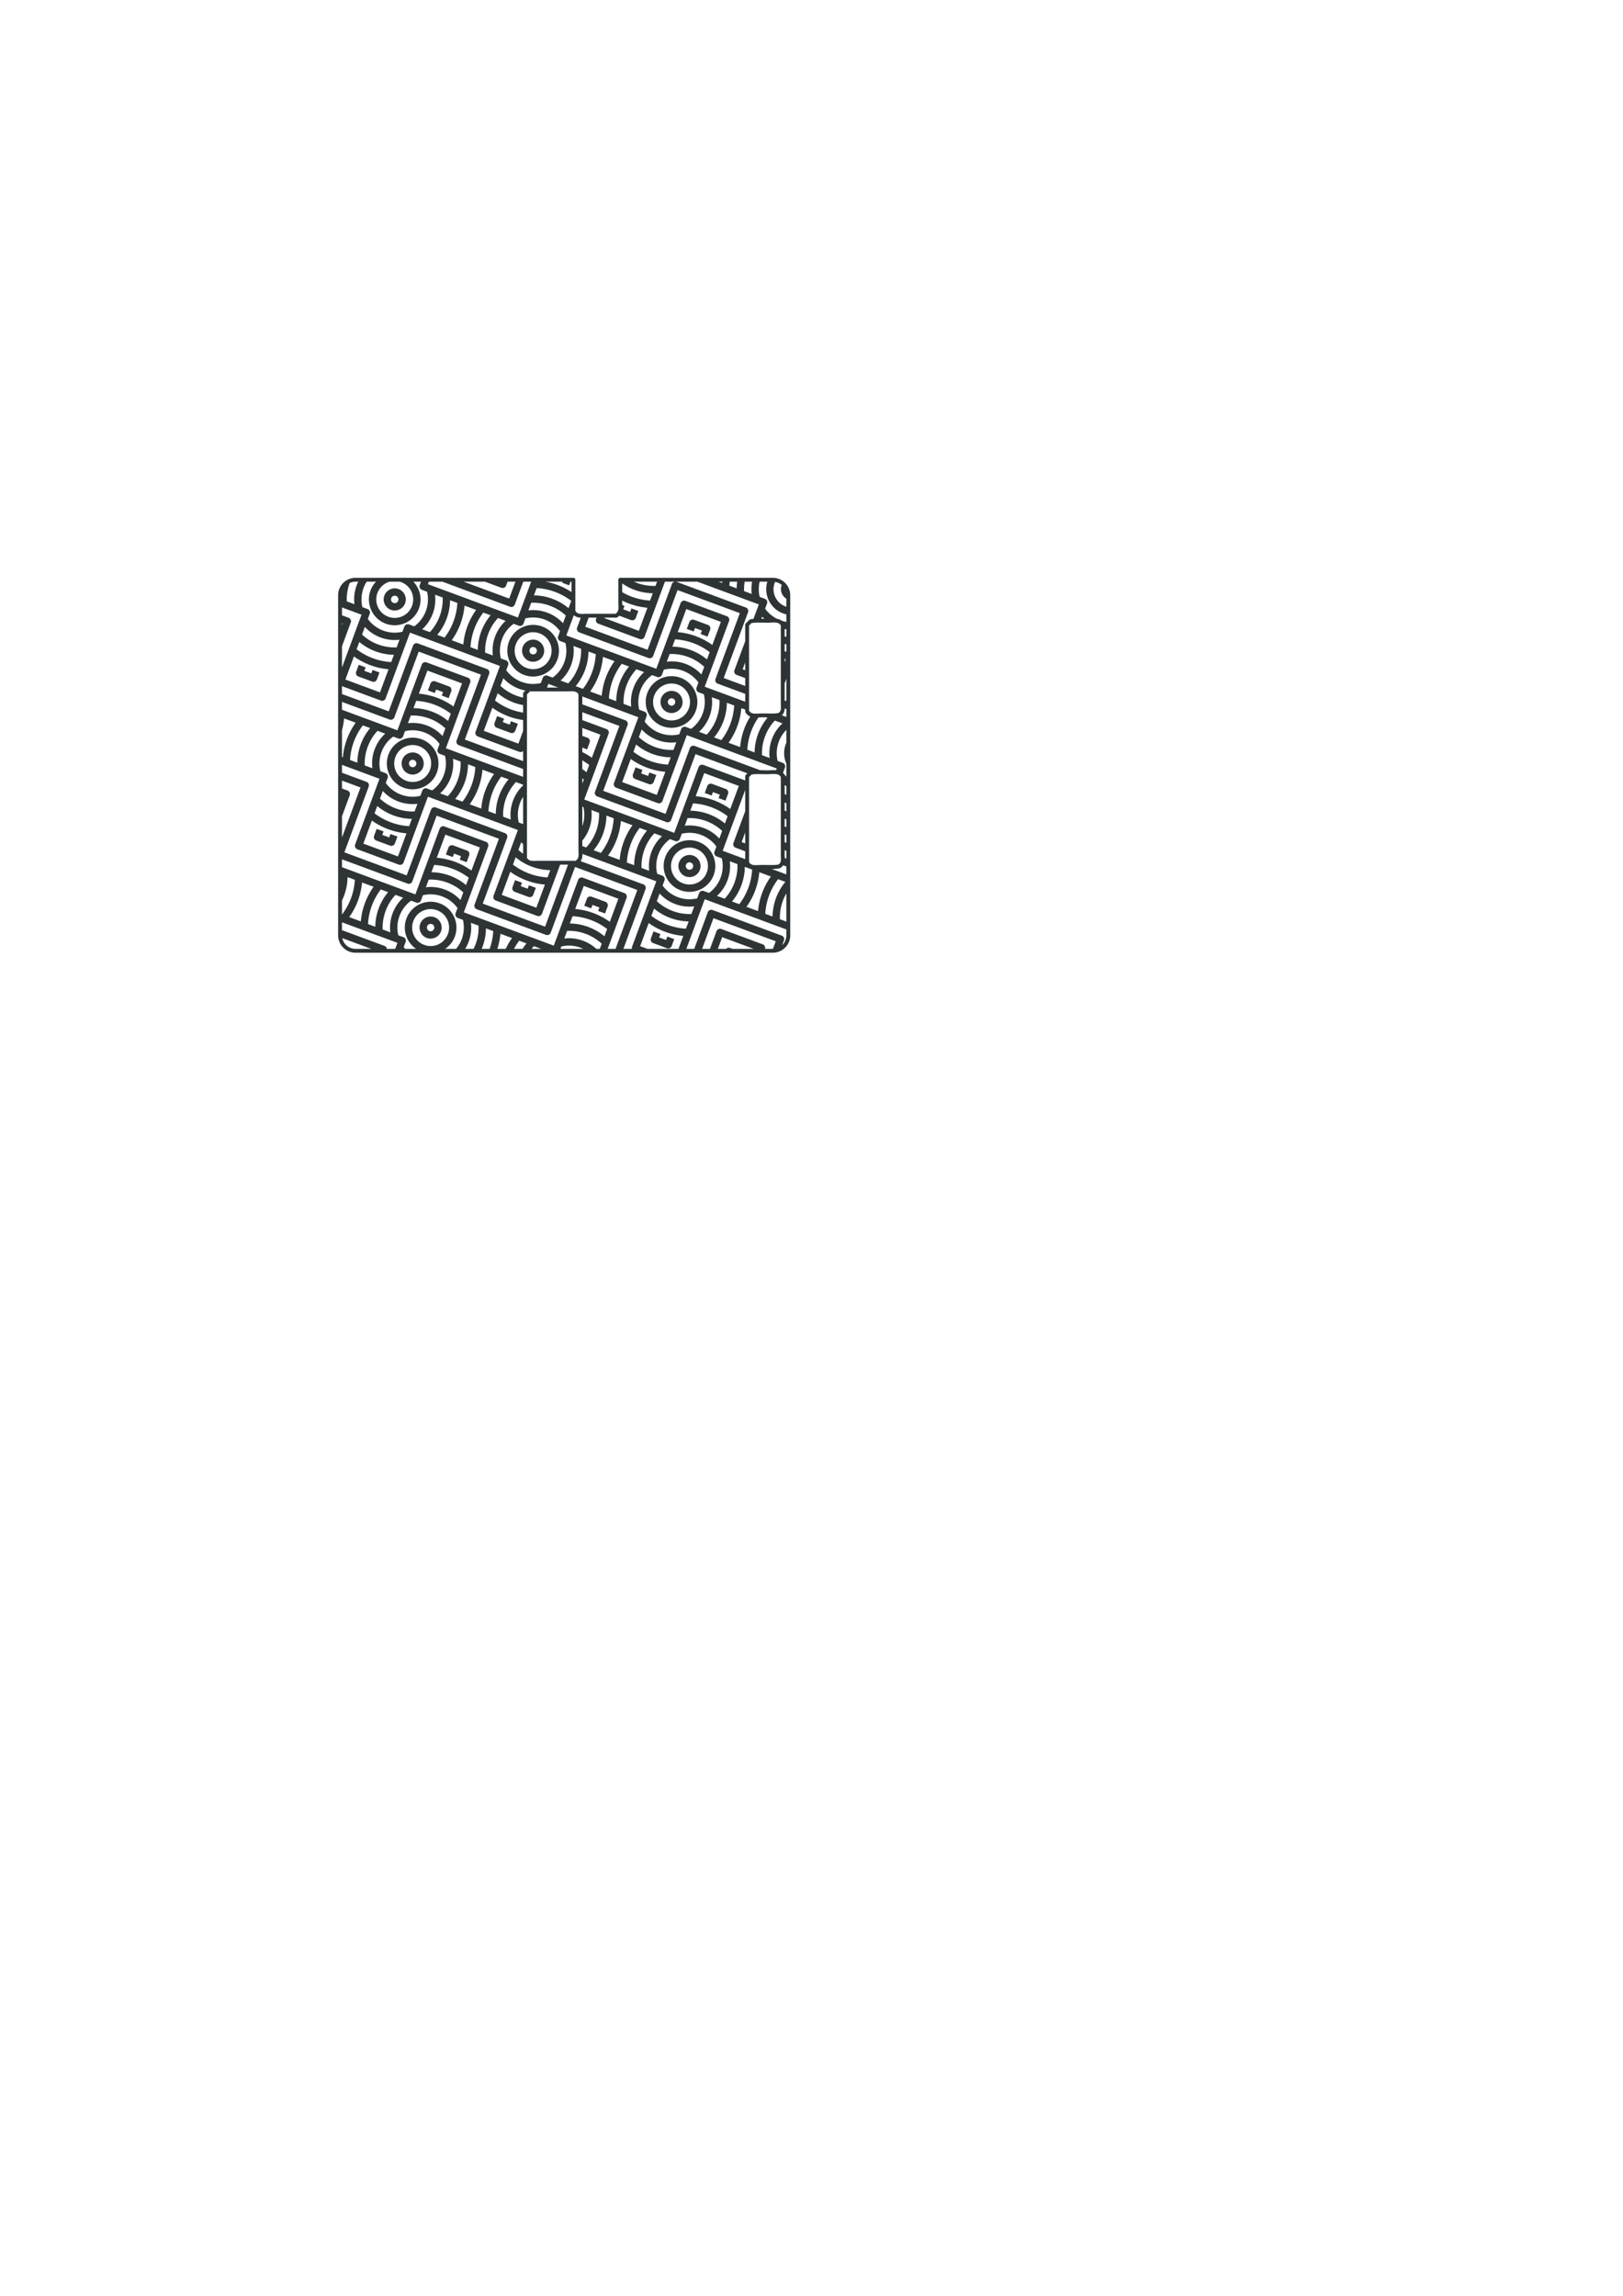 <?xml version="1.0" encoding="UTF-8" standalone="no"?>
<!-- Created with Inkscape (http://www.inkscape.org/) -->

<svg
   width="210mm"
   height="297mm"
   viewBox="0 0 210 297"
   version="1.1"
   id="svg16601"
   sodipodi:docname="pattern_bottom.svg"
   inkscape:version="1.2.2 (b0a8486541, 2022-12-01)"
   xmlns:inkscape="http://www.inkscape.org/namespaces/inkscape"
   xmlns:sodipodi="http://sodipodi.sourceforge.net/DTD/sodipodi-0.dtd"
   xmlns="http://www.w3.org/2000/svg"
   xmlns:svg="http://www.w3.org/2000/svg">
  <sodipodi:namedview
     id="namedview16603"
     pagecolor="#ffffff"
     bordercolor="#666666"
     borderopacity="1.0"
     inkscape:showpageshadow="2"
     inkscape:pageopacity="0.0"
     inkscape:pagecheckerboard="0"
     inkscape:deskcolor="#d1d1d1"
     inkscape:document-units="mm"
     showgrid="false"
     showguides="true"
     inkscape:zoom="1.1022196"
     inkscape:cx="154.68787"
     inkscape:cy="338.40806"
     inkscape:window-width="1884"
     inkscape:window-height="999"
     inkscape:window-x="0"
     inkscape:window-y="0"
     inkscape:window-maximized="0"
     inkscape:current-layer="layer1">
    <sodipodi:guide
       position="44,186.099"
       orientation="-1,0"
       id="guide16739"
       inkscape:locked="false"
       inkscape:label=""
       inkscape:color="rgb(0,134,229)" />
    <sodipodi:guide
       position="60.845,222"
       orientation="0,1"
       id="guide16741"
       inkscape:locked="false"
       inkscape:label=""
       inkscape:color="rgb(0,134,229)" />
  </sodipodi:namedview>
  <defs
     id="defs16598" />
  <g
     inkscape:label="Layer 1"
     inkscape:groupmode="layer"
     id="layer1">
    <path
       id="use1096-6"
       style="color:#000000;fill:#2e3436;stroke-width:1;stroke-linecap:round;stroke-linejoin:round;stroke-dashoffset:3;-inkscape-stroke:none"
       d="M 45.999 74.75 C 44.76 74.75 43.749 75.761 43.749 77 L 43.749 121 C 43.749 122.24 44.76 123.25 45.999 123.25 L 99.999 123.25 C 101.239 123.25 102.249 122.24 102.249 121 L 102.249 77 C 102.249 75.761 101.239 74.75 99.999 74.75 L 80.255 74.75 A 0.25 0.25 0 0 0 80.005 75 L 80.005 78.024 A 0.25 0.25 0 0 0 80.005 78.036 C 80.019 78.356 80.04 78.657 79.993 78.893 C 79.949 79.114 79.848 79.265 79.626 79.402 L 75.825 79.402 A 0.25 0.25 0 0 0 75.816 79.404 C 75.495 79.418 75.192 79.438 74.956 79.391 C 74.734 79.347 74.584 79.247 74.447 79.024 L 74.447 75 A 0.25 0.25 0 0 0 74.197 74.75 L 45.999 74.75 z M 45.999 75.25 L 46.356 75.25 C 46.281 75.403 46.21 75.56 46.149 75.723 C 45.851 76.528 45.764 77.362 45.86 78.162 L 44.87 77.795 C 44.839 77.011 44.958 76.207 45.244 75.423 C 45.472 75.314 45.728 75.25 45.999 75.25 z M 47.444 75.25 L 48.653 75.25 C 48.349 75.568 48.102 75.949 47.94 76.387 C 47.301 78.112 48.188 80.042 49.913 80.681 C 51.639 81.32 53.569 80.433 54.208 78.708 C 54.664 77.477 54.339 76.146 53.491 75.25 L 54.471 75.25 L 54.308 75.69 A 0.477 0.477 0 0 0 54.589 76.303 L 55.256 76.55 C 55.446 77.348 55.411 78.21 55.104 79.04 C 54.796 79.869 54.262 80.546 53.597 81.027 L 52.931 80.781 A 0.477 0.477 0 0 0 52.318 81.062 L 52.071 81.728 C 51.273 81.919 50.412 81.884 49.582 81.576 C 48.752 81.269 48.075 80.735 47.594 80.071 L 47.84 79.404 A 0.477 0.477 0 0 0 47.559 78.791 L 46.893 78.544 C 46.702 77.746 46.737 76.884 47.045 76.055 C 47.151 75.767 47.287 75.499 47.444 75.25 z M 50.418 75.25 L 51.717 75.25 C 51.78 75.268 51.841 75.286 51.903 75.309 C 53.145 75.768 53.772 77.135 53.313 78.376 C 52.853 79.618 51.487 80.246 50.245 79.786 C 49.003 79.326 48.376 77.96 48.835 76.718 C 49.111 75.974 49.713 75.451 50.418 75.25 z M 55.489 75.25 L 57.244 75.25 L 61.52 76.834 L 65.998 78.492 A 0.477 0.477 0 0 0 66.611 78.21 L 67.707 75.25 L 68.726 75.25 L 67.009 79.885 L 61.189 77.729 L 55.369 75.574 L 55.489 75.25 z M 59.994 75.25 L 62.743 75.25 L 64.87 76.038 A 0.477 0.477 0 0 0 65.484 75.756 L 65.671 75.25 L 66.689 75.25 L 65.881 77.431 L 61.852 75.939 L 59.994 75.25 z M 70.575 75.25 L 72.799 75.25 L 72.746 75.391 L 73.641 75.723 L 73.817 75.25 L 73.946 75.25 L 73.946 76.595 C 73.388 76.229 72.785 75.915 72.133 75.673 C 71.618 75.482 71.097 75.343 70.575 75.25 z M 82.037 75.25 L 85.018 75.25 L 84.817 75.792 C 84.022 75.823 83.207 75.702 82.414 75.408 C 82.285 75.36 82.16 75.307 82.037 75.25 z M 86.036 75.25 L 90.236 75.25 L 92.362 76.038 L 98.183 78.193 L 97.491 80.06 C 97.352 80.074 97.214 80.092 97.077 80.121 A 0.25 0.25 0 0 0 96.952 80.19 C 96.799 80.343 96.648 80.496 96.495 80.649 A 0.25 0.25 0 0 0 96.421 80.825 L 96.421 82.95 L 96.027 84.013 L 95.032 86.699 A 0.477 0.477 0 0 0 95.315 87.312 L 96.421 87.722 L 96.421 88.741 L 93.64 87.711 L 95.132 83.682 L 95.132 83.681 L 96.79 79.204 A 0.477 0.477 0 0 0 96.508 78.591 L 92.031 76.933 L 87.554 75.274 A 0.477 0.477 0 0 0 86.94 75.557 L 85.282 80.034 L 83.79 84.063 L 79.761 82.571 L 75.731 81.079 L 76.167 79.903 L 77.185 79.903 L 77.124 80.067 A 0.477 0.477 0 0 0 77.406 80.68 L 80.092 81.675 L 82.778 82.67 A 0.477 0.477 0 0 0 83.392 82.388 L 84.387 79.702 L 84.387 79.702 L 86.036 75.25 z M 92.986 75.25 L 93.463 75.25 C 93.456 75.307 93.447 75.363 93.442 75.42 L 92.986 75.25 z M 94.424 75.25 L 95.385 75.25 C 95.345 75.539 95.321 75.827 95.317 76.114 L 94.373 75.764 C 94.383 75.593 94.402 75.422 94.424 75.25 z M 96.355 75.25 L 97.316 75.25 C 97.216 75.781 97.201 76.315 97.263 76.835 L 96.273 76.468 C 96.257 76.065 96.288 75.657 96.355 75.25 z M 98.293 75.25 L 99.283 75.25 C 98.775 76.925 99.655 78.738 101.317 79.354 C 101.46 79.407 101.604 79.445 101.749 79.477 L 101.749 80.453 C 101.548 80.418 101.346 80.368 101.146 80.303 C 101.056 80.236 100.962 80.179 100.864 80.141 C 100.763 80.101 100.661 80.078 100.558 80.061 C 99.922 79.745 99.393 79.289 98.997 78.743 L 99.244 78.077 A 0.477 0.477 0 0 0 98.962 77.463 L 98.296 77.217 C 98.145 76.585 98.138 75.914 98.293 75.25 z M 100.287 75.276 C 100.615 75.33 100.912 75.474 101.151 75.683 C 101.146 75.696 101.139 75.709 101.134 75.722 C 100.892 76.377 101.168 77.106 101.749 77.451 L 101.749 78.49 C 101.716 78.48 101.682 78.471 101.648 78.458 C 100.406 77.998 99.779 76.632 100.238 75.39 C 100.253 75.351 100.27 75.314 100.287 75.276 z M 80.505 75.472 C 80.985 75.806 81.509 76.091 82.082 76.303 C 82.867 76.593 83.671 76.737 84.463 76.748 L 84.113 77.691 C 83.325 77.646 82.53 77.487 81.75 77.198 C 81.31 77.035 80.897 76.834 80.505 76.606 L 80.505 75.472 z M 69.438 76.075 C 70.226 76.12 71.022 76.28 71.801 76.568 C 72.581 76.857 73.288 77.254 73.915 77.734 L 73.566 78.677 C 72.958 78.169 72.254 77.755 71.47 77.464 C 70.685 77.173 69.881 77.03 69.088 77.019 L 69.438 76.075 z M 51.011 76.118 C 50.454 76.145 49.935 76.497 49.731 77.05 C 49.458 77.786 49.84 78.618 50.577 78.89 C 51.313 79.163 52.144 78.781 52.417 78.045 C 52.69 77.308 52.308 76.477 51.572 76.204 C 51.387 76.136 51.197 76.109 51.011 76.118 z M 87.67 76.336 L 91.699 77.828 L 95.729 79.32 L 94.236 83.35 L 92.578 87.827 A 0.477 0.477 0 0 0 92.86 88.441 L 96.421 89.76 L 96.421 90.777 L 91.185 88.838 L 93.341 83.018 L 93.341 83.018 L 94.336 80.332 A 0.477 0.477 0 0 0 94.054 79.719 L 91.368 78.724 L 88.681 77.729 A 0.477 0.477 0 0 0 88.067 78.011 L 87.073 80.697 L 87.073 80.697 L 84.918 86.517 L 79.097 84.361 L 73.277 82.206 L 74.249 79.583 C 74.431 79.744 74.647 79.838 74.861 79.881 C 74.955 79.9 75.05 79.909 75.144 79.915 L 74.67 81.195 A 0.477 0.477 0 0 0 74.951 81.808 L 79.429 83.466 L 83.906 85.125 A 0.477 0.477 0 0 0 84.519 84.842 L 86.178 80.365 L 87.67 76.336 z M 56.289 76.933 L 57.278 77.299 C 57.31 78.094 57.188 78.909 56.894 79.703 C 56.6 80.496 56.162 81.194 55.62 81.776 L 54.63 81.41 C 55.224 80.866 55.701 80.177 55.999 79.371 C 56.297 78.566 56.384 77.732 56.289 76.933 z M 51.051 77.069 C 51.113 77.067 51.177 77.076 51.24 77.099 C 51.492 77.193 51.615 77.461 51.521 77.713 C 51.428 77.966 51.161 78.089 50.908 77.995 C 50.655 77.902 50.533 77.634 50.626 77.381 C 50.697 77.192 50.865 77.076 51.051 77.069 z M 58.235 77.654 L 59.178 78.003 C 59.133 78.791 58.974 79.586 58.685 80.366 C 58.397 81.146 58 81.853 57.521 82.48 L 56.576 82.13 C 57.084 81.522 57.499 80.819 57.79 80.034 C 58.08 79.25 58.224 78.446 58.235 77.654 z M 80.505 77.695 C 80.799 77.843 81.103 77.977 81.418 78.094 C 82.193 78.381 82.983 78.553 83.769 78.622 L 83.492 79.37 L 82.662 81.609 L 80.424 80.78 L 78.185 79.951 L 78.203 79.903 L 79.726 79.903 A 0.25 0.25 0 0 0 79.847 79.872 C 79.958 79.809 80.052 79.735 80.133 79.654 L 80.755 79.885 L 81.651 80.216 A 0.477 0.477 0 0 0 82.264 79.934 L 82.595 79.039 L 81.7 78.707 L 81.535 79.155 L 81.087 78.989 L 80.639 78.823 L 80.805 78.376 L 80.515 78.268 C 80.512 78.183 80.509 78.095 80.505 78.014 L 80.505 77.695 z M 69.034 77.97 C 69.733 77.977 70.443 78.102 71.138 78.359 C 71.932 78.653 72.629 79.092 73.212 79.633 L 72.845 80.624 C 72.301 80.03 71.612 79.553 70.807 79.255 C 70.001 78.956 69.168 78.869 68.368 78.965 L 68.734 77.975 C 68.834 77.971 68.934 77.97 69.034 77.97 z M 60.109 78.348 L 60.857 78.625 L 61.606 78.902 C 61.146 79.544 60.763 80.254 60.476 81.029 C 60.189 81.804 60.017 82.593 59.948 83.379 L 59.199 83.102 L 58.451 82.824 C 58.91 82.183 59.293 81.472 59.58 80.697 C 59.867 79.923 60.04 79.133 60.109 78.348 z M 44.249 78.583 L 46.78 79.521 L 44.624 85.341 L 44.624 85.341 L 44.249 86.352 L 44.249 83.604 L 45.386 80.532 A 0.477 0.477 0 0 0 45.105 79.919 L 44.249 79.602 L 44.249 78.583 z M 88.798 78.79 L 91.036 79.619 L 93.274 80.448 L 92.446 82.686 L 92.169 83.435 C 91.527 82.976 90.816 82.592 90.041 82.305 C 89.266 82.018 88.477 81.846 87.691 81.776 L 87.968 81.029 L 88.798 78.79 z M 62.536 79.246 L 63.48 79.596 C 62.972 80.205 62.558 80.908 62.267 81.692 C 61.976 82.477 61.833 83.281 61.822 84.073 L 60.878 83.724 C 60.923 82.935 61.082 82.141 61.371 81.361 C 61.66 80.581 62.057 79.874 62.536 79.246 z M 98.615 79.775 C 98.702 79.871 98.794 79.961 98.89 80.049 C 98.767 80.045 98.643 80.041 98.518 80.037 L 98.615 79.775 z M 68.905 79.881 C 69.425 79.872 69.956 79.958 70.475 80.15 C 71.304 80.457 71.981 80.992 72.463 81.657 L 72.216 82.323 A 0.477 0.477 0 0 0 72.498 82.936 L 73.164 83.183 C 73.354 83.98 73.319 84.842 73.012 85.672 C 72.704 86.501 72.17 87.178 71.506 87.66 L 70.84 87.413 A 0.477 0.477 0 0 0 70.226 87.694 L 69.98 88.361 C 69.182 88.552 68.32 88.516 67.49 88.209 C 66.661 87.901 65.984 87.367 65.502 86.703 L 65.749 86.037 A 0.477 0.477 0 0 0 65.467 85.423 L 64.801 85.177 C 64.611 84.379 64.646 83.517 64.953 82.687 C 65.26 81.858 65.795 81.181 66.459 80.699 L 67.125 80.946 A 0.477 0.477 0 0 0 67.739 80.664 L 67.985 79.998 C 68.284 79.927 68.593 79.887 68.905 79.881 z M 64.436 79.95 L 65.426 80.317 C 64.832 80.861 64.356 81.55 64.058 82.356 C 63.759 83.161 63.672 83.994 63.768 84.794 L 62.778 84.427 C 62.747 83.632 62.869 82.818 63.163 82.024 C 63.457 81.23 63.895 80.533 64.436 79.95 z M 89.563 80.16 A 0.477 0.477 0 0 0 89.196 80.464 L 88.864 81.36 L 89.759 81.692 L 89.925 81.244 L 90.373 81.41 L 90.821 81.576 L 90.655 82.023 L 91.55 82.355 L 91.882 81.459 A 0.477 0.477 0 0 0 91.6 80.846 L 90.705 80.514 L 89.809 80.183 A 0.477 0.477 0 0 0 89.563 80.16 z M 100.121 80.529 C 100.338 80.528 100.529 80.547 100.681 80.606 C 100.82 80.66 100.928 80.759 101.028 80.92 L 101.028 90.824 C 101.015 91.156 101.056 91.476 101.031 91.723 C 101.005 91.963 100.937 92.109 100.714 92.24 C 100.011 92.378 99.14 92.255 98.29 92.305 C 97.97 92.319 97.668 92.338 97.433 92.292 C 97.211 92.247 97.059 92.148 96.921 91.924 L 96.921 80.93 C 97.028 80.823 97.133 80.716 97.24 80.61 C 97.943 80.473 98.813 80.595 99.662 80.545 C 99.821 80.538 99.975 80.53 100.121 80.529 z M 44.249 80.62 L 44.325 80.648 L 44.249 80.853 L 44.249 80.62 z M 68.834 80.842 C 67.533 80.902 66.328 81.725 65.849 83.019 C 65.21 84.744 66.096 86.675 67.822 87.314 C 69.547 87.953 71.477 87.065 72.116 85.34 C 72.755 83.615 71.868 81.684 70.143 81.045 C 69.712 80.885 69.268 80.821 68.834 80.842 z M 47.211 81.103 C 47.756 81.697 48.445 82.174 49.25 82.472 C 50.056 82.77 50.889 82.857 51.689 82.761 L 51.322 83.751 C 50.527 83.783 49.712 83.662 48.918 83.368 C 48.125 83.074 47.427 82.635 46.845 82.093 L 47.211 81.103 z M 101.528 81.38 C 101.602 81.393 101.676 81.405 101.749 81.414 L 101.749 82.377 C 101.676 82.368 101.602 82.358 101.528 82.346 L 101.528 81.38 z M 68.873 81.792 C 69.183 81.779 69.501 81.826 69.811 81.941 C 71.053 82.401 71.681 83.767 71.221 85.009 C 70.761 86.25 69.395 86.878 68.153 86.418 C 66.912 85.958 66.284 84.592 66.744 83.35 C 67.089 82.419 67.943 81.833 68.873 81.792 z M 53.047 81.842 L 58.868 83.997 L 64.688 86.153 L 62.533 91.973 L 62.532 91.973 L 61.537 94.659 A 0.477 0.477 0 0 0 61.819 95.273 L 64.506 96.268 L 67.192 97.262 A 0.477 0.477 0 0 0 67.685 97.152 L 67.685 98.463 L 64.174 97.163 L 60.145 95.671 L 61.637 91.641 L 63.295 87.165 A 0.477 0.477 0 0 0 63.013 86.551 L 58.536 84.892 L 54.059 83.234 A 0.477 0.477 0 0 0 53.445 83.517 L 51.788 87.994 L 51.787 87.994 L 50.295 92.023 L 46.265 90.531 L 44.249 89.784 L 44.249 88.766 L 46.597 89.635 L 49.283 90.63 A 0.477 0.477 0 0 0 49.897 90.348 L 50.892 87.662 L 50.891 87.662 L 53.047 81.842 z M 87.346 82.708 C 88.134 82.753 88.93 82.912 89.71 83.201 C 90.489 83.489 91.196 83.887 91.824 84.366 L 91.474 85.31 C 90.866 84.802 90.163 84.387 89.378 84.096 C 88.593 83.806 87.789 83.662 86.997 83.651 L 87.346 82.708 z M 68.92 82.75 C 68.363 82.777 67.844 83.13 67.639 83.682 C 67.367 84.419 67.749 85.25 68.485 85.522 C 69.222 85.795 70.053 85.413 70.325 84.677 C 70.598 83.941 70.216 83.109 69.48 82.836 C 69.296 82.768 69.106 82.741 68.92 82.75 z M 46.491 83.049 C 47.099 83.557 47.802 83.972 48.587 84.263 C 49.372 84.553 50.175 84.697 50.968 84.707 L 50.619 85.651 C 49.83 85.606 49.035 85.447 48.255 85.158 C 47.476 84.869 46.768 84.472 46.141 83.993 L 46.491 83.049 z M 101.528 83.311 C 101.602 83.321 101.676 83.329 101.749 83.337 L 101.749 84.3 C 101.676 84.293 101.602 84.285 101.528 84.276 L 101.528 83.311 z M 74.197 83.565 L 75.187 83.932 C 75.218 84.727 75.097 85.541 74.803 86.335 C 74.509 87.129 74.07 87.826 73.528 88.409 L 72.539 88.042 C 73.132 87.498 73.609 86.809 73.908 86.004 C 74.206 85.198 74.293 84.365 74.197 83.565 z M 68.959 83.701 C 69.021 83.699 69.085 83.708 69.148 83.731 C 69.401 83.825 69.523 84.093 69.43 84.345 C 69.336 84.598 69.069 84.721 68.816 84.627 C 68.564 84.534 68.441 84.266 68.535 84.013 C 68.605 83.824 68.773 83.708 68.959 83.701 z M 76.143 84.286 L 77.087 84.635 C 77.042 85.423 76.883 86.219 76.594 86.998 C 76.305 87.778 75.908 88.485 75.428 89.112 L 74.485 88.763 C 74.993 88.155 75.408 87.451 75.698 86.667 C 75.989 85.882 76.132 85.078 76.143 84.286 z M 54.175 84.296 L 58.204 85.788 L 62.233 87.28 L 60.742 91.31 L 59.084 95.787 A 0.477 0.477 0 0 0 59.365 96.4 L 63.842 98.059 L 67.685 99.482 L 67.685 100.499 L 63.511 98.954 L 57.691 96.798 L 59.846 90.978 L 59.846 90.978 L 60.841 88.292 A 0.477 0.477 0 0 0 60.559 87.678 L 57.873 86.684 L 55.187 85.689 A 0.477 0.477 0 0 0 54.573 85.97 L 53.578 88.657 L 53.578 88.657 L 51.423 94.477 L 45.602 92.321 L 44.249 91.82 L 44.249 90.802 L 45.934 91.426 L 50.411 93.084 A 0.477 0.477 0 0 0 51.025 92.802 L 52.683 88.325 L 52.683 88.325 L 54.175 84.296 z M 86.942 84.603 C 87.641 84.609 88.352 84.734 89.046 84.991 C 89.84 85.285 90.537 85.724 91.12 86.266 L 90.754 87.256 C 90.209 86.662 89.52 86.185 88.714 85.887 C 87.909 85.588 87.076 85.501 86.276 85.597 L 86.643 84.607 C 86.742 84.603 86.842 84.602 86.942 84.603 z M 45.796 84.924 C 46.438 85.383 47.149 85.767 47.924 86.054 C 48.699 86.341 49.488 86.513 50.274 86.582 L 49.996 87.331 L 49.168 89.569 L 46.929 88.74 L 44.69 87.911 L 45.519 85.672 L 45.796 84.924 z M 78.017 84.98 L 78.766 85.257 L 79.514 85.534 C 79.055 86.176 78.671 86.887 78.384 87.661 C 78.097 88.436 77.926 89.226 77.856 90.012 L 77.107 89.734 L 76.359 89.457 C 76.818 88.816 77.202 88.104 77.489 87.33 C 77.776 86.555 77.947 85.766 78.017 84.98 z M 101.528 85.237 C 101.578 85.243 101.627 85.25 101.677 85.255 L 101.528 85.657 L 101.528 85.237 z M 96.421 85.699 L 96.421 86.705 L 96.093 86.583 L 96.421 85.699 z M 80.445 85.879 L 81.388 86.228 C 80.88 86.837 80.466 87.54 80.175 88.325 C 79.884 89.11 79.741 89.913 79.731 90.706 L 78.786 90.356 C 78.831 89.568 78.991 88.773 79.279 87.993 C 79.568 87.213 79.965 86.506 80.445 85.879 z M 46.415 86.004 L 46.083 86.9 A 0.477 0.477 0 0 0 46.365 87.513 L 47.261 87.844 L 48.156 88.176 A 0.477 0.477 0 0 0 48.769 87.894 L 49.101 86.999 L 48.206 86.667 L 48.04 87.115 L 47.592 86.949 L 47.144 86.783 L 47.31 86.335 L 46.415 86.004 z M 86.813 86.514 C 87.334 86.505 87.865 86.59 88.383 86.782 C 89.213 87.09 89.89 87.624 90.371 88.289 L 90.124 88.955 A 0.477 0.477 0 0 0 90.406 89.568 L 91.072 89.815 C 91.263 90.613 91.227 91.474 90.92 92.304 C 90.613 93.133 90.078 93.811 89.414 94.292 L 88.748 94.045 A 0.477 0.477 0 0 0 88.135 94.327 L 87.888 94.993 C 87.09 95.184 86.228 95.148 85.398 94.841 C 84.569 94.533 83.892 93.999 83.41 93.335 L 83.657 92.669 A 0.477 0.477 0 0 0 83.375 92.055 L 82.709 91.809 C 82.519 91.011 82.554 90.149 82.862 89.32 C 83.169 88.49 83.703 87.813 84.367 87.332 L 85.034 87.578 A 0.477 0.477 0 0 0 85.647 87.296 L 85.893 86.63 C 86.193 86.559 86.501 86.519 86.813 86.514 z M 82.345 86.582 L 83.334 86.949 C 82.741 87.494 82.264 88.182 81.966 88.988 C 81.668 89.793 81.58 90.626 81.676 91.426 L 80.687 91.06 C 80.655 90.265 80.777 89.45 81.071 88.656 C 81.365 87.862 81.803 87.165 82.345 86.582 z M 55.303 86.75 L 57.541 87.579 L 59.78 88.408 L 58.95 90.647 L 58.951 90.647 L 58.674 91.395 C 58.032 90.936 57.321 90.552 56.546 90.265 C 55.772 89.978 54.982 89.806 54.196 89.737 L 54.473 88.988 L 54.474 88.988 L 55.303 86.75 z M 86.743 87.474 C 85.442 87.535 84.236 88.357 83.757 89.651 C 83.118 91.377 84.005 93.307 85.73 93.946 C 87.456 94.585 89.385 93.698 90.024 91.972 C 90.663 90.247 89.777 88.316 88.051 87.677 C 87.62 87.518 87.176 87.453 86.743 87.474 z M 65.12 87.736 C 65.664 88.329 66.353 88.806 67.159 89.104 C 67.429 89.204 67.702 89.279 67.975 89.332 C 67.902 89.404 67.83 89.477 67.757 89.549 A 0.25 0.25 0 0 0 67.685 89.725 L 67.685 90.246 C 67.397 90.185 67.111 90.105 66.827 90 C 66.033 89.706 65.336 89.268 64.753 88.726 L 65.12 87.736 z M 101.749 87.809 L 101.749 90.557 L 101.698 90.695 L 101.528 90.632 L 101.528 88.406 L 101.749 87.809 z M 56.068 88.12 A 0.477 0.477 0 0 0 55.701 88.425 L 55.369 89.32 L 56.264 89.651 L 56.43 89.204 L 56.878 89.37 L 57.326 89.536 L 57.16 89.983 L 58.055 90.315 L 58.387 89.419 A 0.477 0.477 0 0 0 58.105 88.806 L 57.209 88.474 L 56.314 88.143 A 0.477 0.477 0 0 0 56.068 88.12 z M 86.781 88.425 C 87.091 88.411 87.409 88.458 87.72 88.573 C 88.961 89.033 89.589 90.399 89.129 91.641 C 88.67 92.882 87.303 93.51 86.062 93.05 C 84.82 92.59 84.192 91.224 84.652 89.983 C 84.997 89.052 85.852 88.466 86.781 88.425 z M 70.955 88.474 L 72.228 88.945 L 70.781 88.945 L 70.955 88.474 z M 86.828 89.382 C 86.271 89.409 85.752 89.762 85.548 90.314 C 85.275 91.051 85.657 91.882 86.394 92.155 C 87.13 92.427 87.961 92.046 88.234 91.309 C 88.507 90.573 88.124 89.742 87.388 89.469 C 87.204 89.401 87.014 89.373 86.828 89.382 z M 73.937 89.428 C 74.154 89.427 74.345 89.447 74.497 89.506 C 74.637 89.561 74.744 89.659 74.845 89.82 L 74.845 109.975 A 0.25 0.25 0 0 0 74.845 109.987 C 74.859 110.307 74.88 110.609 74.833 110.844 C 74.789 111.065 74.689 111.217 74.468 111.354 L 69.564 111.354 A 0.25 0.25 0 0 0 69.554 111.354 C 69.234 111.368 68.932 111.389 68.697 111.342 C 68.475 111.298 68.322 111.198 68.185 110.975 L 68.185 89.828 C 68.313 89.701 68.442 89.573 68.569 89.446 L 73.466 89.446 A 0.25 0.25 0 0 0 73.476 89.446 C 73.635 89.439 73.791 89.429 73.937 89.428 z M 64.399 89.681 C 65.008 90.189 65.71 90.604 66.495 90.895 C 66.888 91.04 67.286 91.143 67.685 91.215 L 67.685 92.188 C 67.175 92.106 66.666 91.976 66.164 91.79 C 65.384 91.501 64.677 91.105 64.049 90.625 L 64.399 89.681 z M 75.345 90.099 L 76.776 90.63 L 82.597 92.786 L 80.441 98.605 L 80.441 98.605 L 79.446 101.291 A 0.477 0.477 0 0 0 79.728 101.905 L 82.414 102.9 L 85.1 103.894 A 0.477 0.477 0 0 0 85.714 103.613 L 86.709 100.927 L 86.708 100.927 L 88.864 95.106 L 94.684 97.262 L 100.505 99.418 L 100.422 99.64 C 100.32 99.631 100.217 99.626 100.116 99.627 C 99.953 99.628 99.792 99.64 99.638 99.647 A 0.25 0.25 0 0 0 99.634 99.647 C 99.227 99.671 98.787 99.642 98.339 99.633 L 94.353 98.157 L 89.876 96.499 A 0.477 0.477 0 0 0 89.262 96.781 L 87.604 101.258 L 86.112 105.288 L 82.082 103.795 L 78.053 102.303 L 79.546 98.274 L 81.203 93.797 A 0.477 0.477 0 0 0 80.922 93.183 L 76.444 91.525 L 75.345 91.117 L 75.345 90.099 z M 92.105 90.197 L 93.095 90.564 C 93.127 91.359 93.004 92.173 92.711 92.967 C 92.417 93.761 91.978 94.458 91.437 95.041 L 90.447 94.674 C 91.041 94.13 91.517 93.441 91.816 92.636 C 92.114 91.83 92.201 90.997 92.105 90.197 z M 86.868 90.333 C 86.93 90.331 86.994 90.341 87.057 90.364 C 87.309 90.457 87.432 90.725 87.338 90.977 C 87.245 91.23 86.977 91.353 86.725 91.26 C 86.472 91.166 86.35 90.899 86.443 90.646 C 86.514 90.457 86.681 90.34 86.868 90.333 z M 53.851 90.668 C 54.64 90.713 55.435 90.872 56.215 91.161 C 56.994 91.45 57.701 91.846 58.329 92.326 L 57.979 93.27 C 57.371 92.762 56.668 92.347 55.883 92.056 C 55.098 91.766 54.295 91.622 53.502 91.611 L 53.851 90.668 z M 94.051 90.918 L 94.995 91.267 C 94.95 92.055 94.791 92.851 94.502 93.63 C 94.213 94.41 93.816 95.117 93.337 95.745 L 92.393 95.395 C 92.901 94.787 93.316 94.083 93.607 93.299 C 93.897 92.514 94.04 91.71 94.051 90.918 z M 63.705 91.556 C 64.346 92.015 65.057 92.399 65.832 92.686 C 66.444 92.913 67.064 93.06 67.685 93.148 L 67.685 94.557 L 67.075 96.201 L 64.837 95.372 L 62.599 94.544 L 63.428 92.304 L 63.705 91.556 z M 95.925 91.612 L 96.421 91.796 L 96.421 92.026 A 0.25 0.25 0 0 0 96.452 92.147 C 96.608 92.425 96.834 92.602 97.076 92.702 C 96.77 93.198 96.503 93.727 96.293 94.294 C 96.006 95.069 95.834 95.858 95.765 96.644 L 95.016 96.366 L 94.268 96.089 C 94.727 95.448 95.11 94.737 95.397 93.962 C 95.684 93.187 95.856 92.398 95.925 91.612 z M 101.535 91.653 L 101.749 91.732 L 101.749 92.75 L 101.169 92.535 C 101.397 92.321 101.501 92.039 101.528 91.776 C 101.532 91.735 101.533 91.694 101.535 91.653 z M 75.345 92.136 L 76.113 92.42 L 80.142 93.913 L 78.649 97.942 L 78.65 97.942 L 76.992 102.419 A 0.477 0.477 0 0 0 77.273 103.033 L 81.751 104.691 L 86.228 106.349 A 0.477 0.477 0 0 0 86.841 106.067 L 88.5 101.59 L 89.992 97.56 L 94.021 99.053 L 96.698 100.044 C 96.631 100.112 96.563 100.18 96.495 100.248 A 0.25 0.25 0 0 0 96.421 100.424 L 96.421 100.975 A 0.477 0.477 0 0 0 96.376 100.944 L 93.689 99.949 L 91.003 98.954 A 0.477 0.477 0 0 0 90.39 99.236 L 89.395 101.922 L 89.395 101.922 L 87.24 107.742 L 81.419 105.586 L 75.599 103.431 L 77.754 97.611 L 78.75 94.925 A 0.477 0.477 0 0 0 78.467 94.312 L 75.781 93.316 L 75.345 93.155 L 75.345 92.136 z M 53.447 92.563 C 54.147 92.569 54.857 92.694 55.552 92.951 C 56.346 93.245 57.043 93.684 57.625 94.225 L 57.259 95.216 C 56.714 94.622 56.025 94.145 55.22 93.847 C 54.414 93.549 53.581 93.462 52.781 93.558 L 53.148 92.567 C 53.248 92.564 53.347 92.562 53.447 92.563 z M 64.323 92.636 L 63.991 93.532 A 0.477 0.477 0 0 0 64.274 94.145 L 65.169 94.477 L 66.064 94.808 A 0.477 0.477 0 0 0 66.678 94.527 L 67.009 93.631 L 66.114 93.3 L 65.948 93.747 L 65.5 93.581 L 65.053 93.415 L 65.218 92.968 L 64.323 92.636 z M 98.617 92.794 C 98.788 92.793 98.965 92.798 99.142 92.803 L 99.297 92.86 C 98.789 93.469 98.374 94.172 98.083 94.957 C 97.793 95.742 97.649 96.545 97.638 97.338 L 96.695 96.988 C 96.74 96.2 96.899 95.405 97.188 94.625 C 97.432 93.967 97.755 93.36 98.138 92.81 C 98.195 92.807 98.256 92.805 98.311 92.803 A 0.25 0.25 0 0 0 98.315 92.803 C 98.414 92.797 98.515 92.794 98.617 92.794 z M 44.522 92.94 L 45.271 93.217 L 46.019 93.494 C 45.56 94.136 45.177 94.847 44.89 95.622 C 44.603 96.396 44.431 97.186 44.361 97.971 L 44.249 97.93 L 44.249 94.484 C 44.386 93.971 44.477 93.455 44.522 92.94 z M 100.253 93.215 L 101.243 93.581 C 100.649 94.126 100.172 94.815 99.874 95.62 C 99.576 96.425 99.489 97.259 99.585 98.059 L 98.595 97.692 C 98.564 96.897 98.685 96.083 98.979 95.289 C 99.273 94.495 99.712 93.798 100.253 93.215 z M 46.95 93.839 L 47.894 94.189 C 47.386 94.797 46.971 95.5 46.68 96.285 C 46.39 97.069 46.246 97.873 46.235 98.665 L 45.292 98.316 C 45.337 97.528 45.496 96.732 45.785 95.953 C 46.074 95.173 46.47 94.466 46.95 93.839 z M 75.345 94.173 L 75.45 94.211 L 77.688 95.04 L 76.859 97.279 L 76.859 97.279 L 76.582 98.027 C 76.195 97.75 75.781 97.504 75.345 97.288 L 75.345 96.718 L 75.963 96.947 L 76.295 96.052 A 0.477 0.477 0 0 0 76.013 95.438 L 75.345 95.191 L 75.345 94.173 z M 83.028 94.368 C 83.572 94.962 84.262 95.438 85.067 95.737 C 85.873 96.035 86.706 96.122 87.506 96.026 L 87.139 97.016 C 86.344 97.048 85.529 96.926 84.735 96.632 C 83.942 96.338 83.244 95.9 82.661 95.358 L 83.028 94.368 z M 101.749 94.419 L 101.749 96.082 C 101.72 96.148 101.691 96.215 101.666 96.284 C 101.352 97.13 101.409 98.024 101.749 98.791 L 101.749 100.469 C 101.593 100.312 101.448 100.145 101.319 99.967 L 101.566 99.301 A 0.477 0.477 0 0 0 101.284 98.688 L 100.618 98.441 C 100.427 97.643 100.462 96.781 100.77 95.952 C 100.99 95.356 101.33 94.841 101.749 94.419 z M 53.318 94.474 C 53.838 94.465 54.37 94.551 54.888 94.743 C 55.718 95.05 56.395 95.584 56.876 96.248 L 56.63 96.914 A 0.477 0.477 0 0 0 56.911 97.528 L 57.577 97.775 C 57.768 98.573 57.733 99.435 57.425 100.264 C 57.118 101.094 56.583 101.77 55.919 102.252 L 55.253 102.005 A 0.477 0.477 0 0 0 54.64 102.287 L 54.393 102.953 C 53.595 103.143 52.733 103.108 51.904 102.801 C 51.074 102.494 50.397 101.959 49.916 101.295 L 50.162 100.628 A 0.477 0.477 0 0 0 49.881 100.016 L 49.215 99.769 C 49.024 98.971 49.059 98.109 49.366 97.279 C 49.674 96.45 50.208 95.773 50.872 95.292 L 51.539 95.538 A 0.477 0.477 0 0 0 52.152 95.257 L 52.399 94.591 C 52.698 94.519 53.006 94.479 53.318 94.474 z M 48.85 94.543 L 49.839 94.909 C 49.246 95.453 48.769 96.142 48.471 96.948 C 48.173 97.753 48.086 98.586 48.182 99.386 L 47.192 99.02 C 47.161 98.225 47.282 97.41 47.576 96.616 C 47.87 95.823 48.308 95.125 48.85 94.543 z M 53.247 95.434 C 51.947 95.495 50.741 96.317 50.262 97.611 C 49.623 99.337 50.51 101.267 52.235 101.906 C 53.961 102.545 55.891 101.658 56.53 99.932 C 57.169 98.207 56.282 96.277 54.557 95.638 C 54.126 95.478 53.681 95.414 53.247 95.434 z M 82.307 96.314 C 82.916 96.822 83.619 97.237 84.404 97.527 C 85.188 97.818 85.992 97.961 86.785 97.972 L 86.435 98.916 C 85.647 98.871 84.852 98.712 84.072 98.423 C 83.292 98.134 82.585 97.737 81.958 97.258 L 82.307 96.314 z M 53.287 96.385 C 53.597 96.371 53.915 96.418 54.225 96.533 C 55.467 96.993 56.095 98.359 55.635 99.601 C 55.175 100.842 53.808 101.47 52.567 101.01 C 51.325 100.551 50.697 99.184 51.157 97.943 C 51.502 97.012 52.357 96.426 53.287 96.385 z M 53.333 97.342 C 52.776 97.369 52.257 97.722 52.053 98.274 C 51.78 99.011 52.162 99.842 52.899 100.115 C 53.635 100.388 54.466 100.005 54.739 99.269 C 55.012 98.532 54.63 97.701 53.893 97.429 C 53.709 97.36 53.519 97.333 53.333 97.342 z M 58.61 98.157 L 59.6 98.524 C 59.631 99.319 59.51 100.133 59.216 100.927 C 58.922 101.721 58.484 102.418 57.942 103.001 L 56.953 102.635 C 57.546 102.09 58.023 101.401 58.321 100.595 C 58.619 99.79 58.706 98.957 58.61 98.157 z M 81.613 98.189 C 82.255 98.648 82.966 99.031 83.741 99.318 C 84.516 99.605 85.304 99.777 86.09 99.847 L 85.813 100.595 L 84.984 102.834 L 82.745 102.005 L 80.507 101.176 L 81.336 98.937 L 81.336 98.937 L 81.613 98.189 z M 53.372 98.293 C 53.434 98.291 53.498 98.301 53.562 98.324 C 53.814 98.417 53.937 98.685 53.844 98.938 C 53.75 99.19 53.483 99.313 53.23 99.22 C 52.978 99.126 52.855 98.858 52.948 98.606 C 53.018 98.417 53.186 98.3 53.372 98.293 z M 75.345 98.37 C 75.658 98.548 75.956 98.744 76.237 98.958 L 75.888 99.902 C 75.716 99.759 75.533 99.627 75.345 99.501 L 75.345 98.37 z M 60.557 98.878 L 61.5 99.228 C 61.455 100.016 61.296 100.811 61.007 101.591 C 60.718 102.37 60.322 103.077 59.842 103.705 L 58.898 103.355 C 59.406 102.747 59.821 102.044 60.112 101.259 C 60.402 100.474 60.546 99.671 60.557 98.878 z M 44.249 98.948 L 49.101 100.745 L 46.946 106.565 L 46.945 106.565 L 45.951 109.251 A 0.477 0.477 0 0 0 46.233 109.865 L 48.919 110.86 L 51.605 111.855 A 0.477 0.477 0 0 0 52.219 111.573 L 53.214 108.886 L 55.369 103.067 L 61.19 105.222 L 67.01 107.377 L 64.854 113.198 L 64.854 113.197 L 63.859 115.884 A 0.477 0.477 0 0 0 64.142 116.497 L 66.827 117.492 L 69.514 118.487 A 0.477 0.477 0 0 0 70.128 118.205 L 71.122 115.519 L 71.122 115.519 L 72.479 111.854 L 73.498 111.854 L 72.018 115.85 L 72.017 115.85 L 70.525 119.879 L 66.496 118.388 L 62.467 116.895 L 63.959 112.866 L 65.617 108.389 A 0.477 0.477 0 0 0 65.335 107.775 L 60.858 106.117 L 56.381 104.459 A 0.477 0.477 0 0 0 55.767 104.741 L 54.109 109.218 L 54.109 109.218 L 52.617 113.247 L 48.588 111.755 L 44.559 110.263 L 46.05 106.234 L 47.708 101.757 A 0.477 0.477 0 0 0 47.427 101.143 L 44.249 99.966 L 44.249 98.948 z M 82.232 99.268 L 81.9 100.164 A 0.477 0.477 0 0 0 82.182 100.777 L 83.077 101.109 L 83.973 101.441 A 0.477 0.477 0 0 0 84.586 101.159 L 84.918 100.263 L 84.023 99.932 L 83.857 100.379 L 83.409 100.214 L 82.961 100.048 L 83.127 99.6 L 82.232 99.268 z M 62.431 99.572 L 63.179 99.849 L 63.928 100.127 C 63.469 100.768 63.085 101.479 62.798 102.254 C 62.511 103.029 62.339 103.818 62.27 104.603 L 61.521 104.326 L 60.773 104.049 C 61.232 103.407 61.615 102.697 61.902 101.922 C 62.189 101.147 62.361 100.358 62.431 99.572 z M 91.12 100.014 L 93.358 100.843 L 95.596 101.672 L 94.767 103.911 L 94.49 104.659 C 93.849 104.2 93.138 103.817 92.363 103.53 C 91.588 103.243 90.799 103.07 90.013 103.001 L 90.29 102.253 L 91.12 100.014 z M 100.121 100.127 C 100.338 100.126 100.529 100.146 100.681 100.205 C 100.821 100.26 100.928 100.358 101.028 100.52 L 101.028 110.424 C 101.015 110.755 101.056 111.075 101.031 111.322 C 101.005 111.562 100.937 111.709 100.714 111.84 C 100.01 111.978 99.137 111.855 98.287 111.905 L 98.291 111.903 C 97.97 111.916 97.668 111.938 97.433 111.891 C 97.211 111.847 97.059 111.748 96.921 111.524 L 96.921 100.53 C 97.028 100.423 97.133 100.316 97.24 100.209 C 97.943 100.073 98.813 100.195 99.662 100.145 C 99.821 100.138 99.975 100.128 100.121 100.127 z M 64.858 100.471 L 65.802 100.821 C 65.294 101.429 64.879 102.132 64.589 102.917 C 64.298 103.701 64.155 104.505 64.144 105.298 L 63.2 104.948 C 63.245 104.16 63.405 103.365 63.693 102.585 C 63.982 101.805 64.379 101.098 64.858 100.471 z M 75.345 100.69 C 75.409 100.745 75.472 100.801 75.534 100.858 L 75.345 101.368 L 75.345 100.69 z M 44.249 100.984 L 46.647 101.872 L 45.155 105.902 L 44.249 108.348 L 44.249 105.598 L 44.259 105.57 L 44.26 105.57 L 45.255 102.884 A 0.477 0.477 0 0 0 44.972 102.271 L 44.249 102.003 L 44.249 100.984 z M 66.758 101.175 L 67.685 101.518 L 67.685 101.603 C 67.121 102.137 66.667 102.804 66.379 103.58 C 66.081 104.386 65.994 105.219 66.09 106.018 L 65.1 105.652 C 65.069 104.857 65.19 104.042 65.484 103.248 C 65.778 102.455 66.217 101.757 66.758 101.175 z M 91.885 101.384 A 0.477 0.477 0 0 0 91.517 101.689 L 91.186 102.585 L 92.081 102.916 L 92.247 102.469 L 92.695 102.635 L 93.143 102.8 L 92.977 103.248 L 93.872 103.579 L 94.204 102.684 A 0.477 0.477 0 0 0 93.922 102.071 L 93.026 101.739 L 92.131 101.407 A 0.477 0.477 0 0 0 91.885 101.384 z M 101.529 101.542 C 101.601 101.6 101.673 101.659 101.749 101.714 L 101.749 102.842 C 101.675 102.799 101.601 102.756 101.529 102.711 L 101.529 101.542 z M 96.421 102.196 L 96.421 104.946 L 94.9 109.051 A 0.477 0.477 0 0 0 95.182 109.665 L 96.421 110.124 L 96.421 111.143 L 93.507 110.063 L 95.663 104.243 L 96.421 102.196 z M 49.533 102.328 C 50.078 102.921 50.766 103.398 51.572 103.697 C 52.378 103.995 53.211 104.082 54.011 103.986 L 53.644 104.976 C 52.849 105.008 52.034 104.886 51.24 104.592 C 50.446 104.298 49.749 103.859 49.167 103.318 L 49.533 102.328 z M 67.685 103.094 L 67.685 106.609 L 67.123 106.401 C 66.933 105.603 66.968 104.741 67.275 103.911 C 67.384 103.618 67.523 103.347 67.685 103.094 z M 101.529 103.807 C 101.601 103.844 101.675 103.88 101.749 103.915 L 101.749 104.962 C 101.675 104.931 101.601 104.901 101.529 104.868 L 101.529 103.807 z M 89.668 103.932 C 90.457 103.977 91.252 104.136 92.032 104.425 C 92.811 104.714 93.518 105.111 94.146 105.59 L 93.796 106.534 C 93.188 106.026 92.485 105.611 91.7 105.321 C 90.915 105.03 90.111 104.887 89.319 104.876 L 89.668 103.932 z M 48.813 104.274 C 49.421 104.782 50.124 105.196 50.909 105.487 C 51.694 105.778 52.497 105.921 53.29 105.932 L 52.94 106.876 C 52.152 106.831 51.357 106.671 50.577 106.383 C 49.798 106.094 49.091 105.697 48.463 105.217 L 48.813 104.274 z M 75.345 104.355 L 75.486 104.407 C 75.674 105.194 75.641 106.044 75.345 106.863 L 75.345 104.355 z M 76.519 104.789 L 77.508 105.156 C 77.54 105.951 77.418 106.766 77.124 107.559 C 76.831 108.353 76.392 109.05 75.851 109.633 L 75.345 109.446 L 75.345 108.744 C 75.714 108.303 76.019 107.797 76.229 107.228 C 76.528 106.423 76.615 105.589 76.519 104.789 z M 78.465 105.51 L 79.409 105.86 C 79.364 106.648 79.204 107.443 78.916 108.223 C 78.627 109.002 78.23 109.71 77.751 110.337 L 76.807 109.987 C 77.315 109.379 77.729 108.676 78.02 107.891 C 78.311 107.106 78.454 106.303 78.465 105.51 z M 56.497 105.521 L 60.526 107.013 L 64.555 108.505 L 63.063 112.534 L 61.406 117.011 A 0.477 0.477 0 0 0 61.687 117.625 L 66.164 119.283 L 70.642 120.941 A 0.477 0.477 0 0 0 71.255 120.659 L 72.913 116.182 L 72.913 116.182 L 74.405 112.153 L 78.434 113.645 L 82.464 115.137 L 80.972 119.166 L 79.645 122.75 L 78.626 122.75 L 80.076 118.835 L 81.072 116.149 A 0.477 0.477 0 0 0 80.789 115.535 L 78.103 114.54 L 75.417 113.546 A 0.477 0.477 0 0 0 74.803 113.827 L 73.808 116.514 L 71.653 122.334 L 65.833 120.178 L 60.012 118.023 L 62.168 112.202 L 62.168 112.203 L 63.163 109.516 A 0.477 0.477 0 0 0 62.88 108.903 L 60.195 107.908 L 57.509 106.913 A 0.477 0.477 0 0 0 56.895 107.195 L 55.9 109.881 L 55.9 109.882 L 53.745 115.701 L 47.924 113.546 L 44.249 112.185 L 44.249 111.167 L 48.256 112.651 L 52.733 114.309 A 0.477 0.477 0 0 0 53.347 114.027 L 55.004 109.55 L 55.005 109.55 L 56.497 105.521 z M 89.264 105.828 C 89.963 105.834 90.673 105.958 91.368 106.216 C 92.162 106.51 92.86 106.948 93.442 107.49 L 93.075 108.48 C 92.531 107.886 91.842 107.41 91.037 107.111 C 90.231 106.813 89.398 106.726 88.598 106.822 L 88.965 105.832 C 89.064 105.828 89.164 105.827 89.264 105.828 z M 101.529 105.902 C 101.569 105.918 101.608 105.936 101.649 105.951 C 101.682 105.963 101.716 105.973 101.749 105.984 L 101.749 107.006 L 101.529 106.924 L 101.529 105.902 z M 48.118 106.149 C 48.76 106.608 49.471 106.991 50.246 107.278 C 51.02 107.565 51.81 107.737 52.596 107.807 L 52.319 108.555 L 52.318 108.555 L 51.489 110.794 L 49.251 109.965 L 47.012 109.135 L 47.842 106.897 L 47.841 106.897 L 48.118 106.149 z M 80.339 106.204 L 81.088 106.481 L 81.836 106.759 C 81.377 107.4 80.993 108.111 80.706 108.886 C 80.419 109.661 80.247 110.45 80.178 111.236 L 79.429 110.959 L 78.681 110.682 C 79.14 110.04 79.524 109.329 79.811 108.554 C 80.098 107.779 80.27 106.99 80.339 106.204 z M 82.767 107.104 L 83.71 107.453 C 83.202 108.061 82.788 108.765 82.497 109.549 C 82.207 110.334 82.063 111.138 82.052 111.93 L 81.108 111.58 C 81.153 110.792 81.313 109.997 81.602 109.218 C 81.89 108.438 82.287 107.731 82.767 107.104 z M 48.737 107.229 L 48.405 108.124 A 0.477 0.477 0 0 0 48.687 108.738 L 49.583 109.069 L 50.478 109.401 A 0.477 0.477 0 0 0 51.091 109.119 L 51.423 108.223 L 50.528 107.892 L 50.362 108.339 L 49.914 108.173 L 49.466 108.007 L 49.632 107.56 L 48.737 107.229 z M 96.421 107.695 L 96.421 109.105 L 95.962 108.935 L 96.421 107.695 z M 89.135 107.738 C 89.655 107.729 90.187 107.815 90.705 108.007 C 91.535 108.314 92.212 108.849 92.693 109.513 L 92.446 110.179 A 0.477 0.477 0 0 0 92.728 110.793 L 93.394 111.039 C 93.585 111.837 93.549 112.699 93.242 113.528 C 92.935 114.358 92.4 115.035 91.736 115.516 L 91.07 115.269 A 0.477 0.477 0 0 0 90.456 115.552 L 90.21 116.218 C 89.412 116.408 88.55 116.373 87.721 116.065 C 86.891 115.758 86.214 115.224 85.733 114.559 L 85.979 113.893 A 0.477 0.477 0 0 0 85.698 113.28 L 85.032 113.033 C 84.841 112.235 84.876 111.374 85.183 110.544 C 85.491 109.715 86.025 109.038 86.689 108.556 L 87.355 108.803 A 0.477 0.477 0 0 0 87.969 108.521 L 88.215 107.855 C 88.515 107.784 88.823 107.744 89.135 107.738 z M 84.667 107.807 L 85.656 108.174 C 85.063 108.718 84.586 109.407 84.288 110.212 C 83.99 111.018 83.903 111.851 83.998 112.65 L 83.008 112.284 C 82.977 111.489 83.099 110.674 83.393 109.881 C 83.687 109.087 84.125 108.39 84.667 107.807 z M 101.529 107.943 L 101.749 108.024 L 101.749 109.043 L 101.529 108.961 L 101.529 107.943 z M 57.624 107.974 L 59.863 108.803 L 62.102 109.633 L 61.273 111.871 L 60.996 112.619 C 60.354 112.16 59.643 111.776 58.868 111.489 C 58.093 111.202 57.304 111.031 56.518 110.961 L 56.795 110.213 L 57.624 107.974 z M 89.064 108.698 C 87.764 108.759 86.558 109.582 86.079 110.876 C 85.44 112.601 86.327 114.531 88.052 115.17 C 89.777 115.809 91.707 114.922 92.346 113.197 C 92.985 111.471 92.099 109.541 90.373 108.902 C 89.942 108.742 89.498 108.678 89.064 108.698 z M 67.441 108.96 C 67.519 109.044 67.601 109.126 67.685 109.205 L 67.685 110.443 C 67.47 110.291 67.265 110.127 67.075 109.95 L 67.441 108.96 z M 58.39 109.345 A 0.477 0.477 0 0 0 58.023 109.649 L 57.691 110.545 L 58.586 110.876 L 58.752 110.428 L 59.2 110.594 L 59.648 110.76 L 59.482 111.208 L 60.377 111.539 L 60.708 110.644 A 0.477 0.477 0 0 0 60.427 110.03 L 59.531 109.699 L 58.636 109.367 A 0.477 0.477 0 0 0 58.39 109.345 z M 89.103 109.649 C 89.413 109.636 89.731 109.683 90.042 109.798 C 91.283 110.258 91.911 111.624 91.451 112.865 C 90.991 114.107 89.625 114.734 88.384 114.275 C 87.142 113.815 86.514 112.449 86.974 111.207 C 87.319 110.276 88.173 109.69 89.103 109.649 z M 101.529 109.979 L 101.749 110.06 L 101.749 111.079 L 101.54 111.001 C 101.535 110.798 101.521 110.604 101.529 110.436 A 0.25 0.25 0 0 0 101.529 110.424 L 101.529 109.979 z M 75.363 110.471 L 79.098 111.854 L 84.918 114.01 L 82.763 119.83 L 82.762 119.83 L 81.768 122.516 A 0.477 0.477 0 0 0 81.77 122.75 L 80.663 122.75 L 81.867 119.498 L 83.525 115.021 A 0.477 0.477 0 0 0 83.243 114.407 L 78.766 112.749 L 75.136 111.405 C 75.231 111.259 75.292 111.1 75.324 110.942 C 75.355 110.784 75.363 110.626 75.363 110.471 z M 89.15 110.607 C 88.593 110.634 88.074 110.987 87.87 111.539 C 87.597 112.275 87.979 113.106 88.716 113.379 C 89.452 113.652 90.283 113.27 90.556 112.534 C 90.828 111.797 90.447 110.966 89.71 110.694 C 89.526 110.625 89.336 110.598 89.15 110.607 z M 66.721 110.906 C 67.329 111.414 68.033 111.829 68.818 112.119 C 69.602 112.41 70.406 112.553 71.198 112.564 L 70.849 113.508 C 70.061 113.463 69.265 113.304 68.486 113.015 C 67.706 112.726 66.999 112.329 66.371 111.85 L 66.721 110.906 z M 94.427 111.422 L 95.417 111.789 C 95.448 112.583 95.327 113.398 95.033 114.191 C 94.739 114.985 94.3 115.683 93.759 116.265 L 92.769 115.899 C 93.363 115.354 93.84 114.666 94.138 113.86 C 94.436 113.055 94.523 112.221 94.427 111.422 z M 89.189 111.558 C 89.251 111.556 89.315 111.566 89.379 111.589 C 89.631 111.682 89.754 111.949 89.66 112.202 C 89.567 112.454 89.299 112.578 89.047 112.484 C 88.794 112.391 88.672 112.123 88.765 111.871 C 88.835 111.681 89.003 111.565 89.189 111.558 z M 56.173 111.892 C 56.962 111.937 57.757 112.097 58.536 112.385 C 59.316 112.674 60.024 113.071 60.651 113.55 L 60.301 114.494 C 59.693 113.986 58.989 113.572 58.205 113.281 C 57.42 112.99 56.617 112.847 55.824 112.836 L 56.173 111.892 z M 101.33 111.942 L 101.749 112.097 L 101.749 113.116 L 99.867 112.418 C 100.205 112.417 100.544 112.397 100.872 112.326 A 0.25 0.25 0 0 0 100.939 112.303 C 101.112 112.209 101.238 112.082 101.33 111.942 z M 96.373 112.143 L 97.317 112.492 C 97.272 113.28 97.113 114.075 96.824 114.855 C 96.535 115.635 96.138 116.342 95.659 116.969 L 94.715 116.62 C 95.223 116.011 95.638 115.308 95.929 114.523 C 96.219 113.739 96.362 112.935 96.373 112.143 z M 66.026 112.781 C 66.668 113.24 67.379 113.624 68.154 113.911 C 68.929 114.198 69.718 114.37 70.504 114.439 L 70.227 115.187 L 69.398 117.426 L 67.159 116.597 L 64.921 115.768 L 65.749 113.529 L 66.026 112.781 z M 98.247 112.837 L 98.996 113.114 L 99.744 113.391 C 99.285 114.032 98.902 114.743 98.615 115.518 C 98.328 116.293 98.156 117.082 98.087 117.868 L 97.338 117.591 L 96.589 117.314 C 97.049 116.672 97.432 115.962 97.719 115.187 C 98.006 114.412 98.178 113.622 98.247 112.837 z M 44.97 113.47 L 45.914 113.82 C 45.869 114.608 45.709 115.403 45.42 116.183 C 45.132 116.962 44.735 117.669 44.256 118.297 L 44.249 118.294 L 44.249 116.495 C 44.35 116.286 44.443 116.072 44.525 115.851 C 44.816 115.066 44.959 114.263 44.97 113.47 z M 100.675 113.736 L 101.619 114.085 C 101.111 114.693 100.696 115.397 100.405 116.182 C 100.115 116.966 99.972 117.77 99.961 118.562 L 99.017 118.213 C 99.062 117.425 99.221 116.629 99.51 115.85 C 99.798 115.07 100.196 114.363 100.675 113.736 z M 55.769 113.787 C 56.469 113.793 57.179 113.919 57.873 114.176 C 58.667 114.47 59.365 114.908 59.947 115.45 L 59.581 116.44 C 59.036 115.847 58.347 115.37 57.542 115.072 C 56.736 114.773 55.903 114.686 55.103 114.782 L 55.47 113.792 C 55.569 113.788 55.669 113.786 55.769 113.787 z M 66.645 113.861 L 66.314 114.756 A 0.477 0.477 0 0 0 66.595 115.37 L 67.491 115.701 L 68.386 116.033 A 0.477 0.477 0 0 0 68.999 115.751 L 69.331 114.856 L 68.436 114.524 L 68.27 114.972 L 67.822 114.806 L 67.375 114.64 L 67.54 114.193 L 66.645 113.861 z M 46.844 114.164 L 47.593 114.442 L 48.341 114.719 C 47.882 115.36 47.499 116.071 47.212 116.846 C 46.925 117.621 46.752 118.41 46.683 119.196 L 45.935 118.919 L 45.186 118.641 C 45.646 118 46.029 117.289 46.316 116.514 C 46.603 115.74 46.775 114.95 46.844 114.164 z M 75.533 114.606 L 77.771 115.436 L 80.01 116.265 L 79.181 118.503 L 79.181 118.503 L 78.904 119.252 C 78.263 118.792 77.552 118.409 76.777 118.122 C 76.002 117.835 75.212 117.663 74.426 117.593 L 74.703 116.845 L 74.704 116.845 L 75.533 114.606 z M 49.271 115.063 L 50.216 115.413 C 49.708 116.022 49.293 116.724 49.002 117.509 C 48.712 118.294 48.568 119.097 48.557 119.89 L 47.614 119.541 C 47.659 118.752 47.818 117.957 48.107 117.177 C 48.395 116.398 48.792 115.691 49.271 115.063 z M 101.749 115.572 L 101.749 119.225 L 100.917 118.916 C 100.885 118.121 101.007 117.307 101.301 116.513 C 101.425 116.181 101.577 115.868 101.749 115.572 z M 85.35 115.592 C 85.894 116.186 86.583 116.662 87.389 116.961 C 88.195 117.259 89.028 117.346 89.828 117.25 L 89.461 118.241 C 88.666 118.272 87.851 118.151 87.057 117.857 C 86.263 117.563 85.566 117.124 84.983 116.583 L 85.35 115.592 z M 55.641 115.698 C 56.161 115.689 56.691 115.775 57.21 115.967 C 58.04 116.274 58.717 116.809 59.198 117.473 L 58.951 118.139 A 0.477 0.477 0 0 0 59.233 118.752 L 59.899 118.999 C 60.09 119.797 60.054 120.659 59.747 121.489 C 59.572 121.963 59.32 122.384 59.014 122.75 L 57.597 122.75 C 58.152 122.374 58.602 121.832 58.852 121.157 C 59.491 119.431 58.604 117.501 56.879 116.862 C 56.447 116.702 56.003 116.638 55.57 116.658 C 54.269 116.719 53.063 117.542 52.584 118.836 C 52.042 120.298 52.599 121.904 53.832 122.75 L 52.419 122.75 C 52.356 122.675 52.295 122.598 52.238 122.519 L 52.484 121.853 A 0.477 0.477 0 0 0 52.202 121.24 L 51.536 120.993 C 51.346 120.195 51.381 119.333 51.688 118.504 C 51.996 117.674 52.53 116.997 53.195 116.516 L 53.861 116.763 A 0.477 0.477 0 0 0 54.474 116.481 L 54.721 115.815 C 55.02 115.744 55.328 115.704 55.641 115.698 z M 51.172 115.767 L 52.162 116.133 C 51.568 116.678 51.091 117.367 50.793 118.172 C 50.495 118.978 50.408 119.811 50.503 120.611 L 49.514 120.244 C 49.482 119.449 49.604 118.635 49.898 117.841 C 50.192 117.047 50.63 116.35 51.172 115.767 z M 76.299 115.977 A 0.477 0.477 0 0 0 75.931 116.281 L 75.6 117.177 L 76.495 117.509 L 76.66 117.061 L 77.108 117.227 L 77.556 117.393 L 77.39 117.84 L 78.285 118.172 L 78.617 117.276 A 0.477 0.477 0 0 0 78.335 116.663 L 77.44 116.331 L 76.544 116 A 0.477 0.477 0 0 0 76.299 115.977 z M 91.186 116.331 L 97.006 118.487 L 101.749 120.243 L 101.749 121 C 101.749 121.501 101.54 121.95 101.206 122.268 L 101.434 121.654 A 0.477 0.477 0 0 0 101.152 121.04 L 96.675 119.381 L 92.197 117.724 A 0.477 0.477 0 0 0 91.584 118.006 L 89.926 122.482 L 89.827 122.75 L 88.809 122.75 L 89.031 122.151 L 89.03 122.151 L 91.186 116.331 z M 84.629 117.539 C 85.238 118.046 85.941 118.461 86.725 118.752 C 87.51 119.043 88.314 119.186 89.107 119.197 L 88.757 120.14 C 87.969 120.096 87.174 119.936 86.394 119.647 C 85.614 119.359 84.907 118.962 84.28 118.482 L 84.629 117.539 z M 55.608 117.609 C 55.918 117.596 56.237 117.643 56.547 117.758 C 57.788 118.217 58.416 119.584 57.957 120.825 C 57.497 122.067 56.13 122.695 54.889 122.235 C 53.647 121.775 53.019 120.408 53.479 119.167 C 53.824 118.236 54.679 117.65 55.608 117.609 z M 74.082 118.525 C 74.87 118.569 75.665 118.729 76.445 119.018 C 77.225 119.306 77.932 119.704 78.559 120.183 L 78.21 121.126 C 77.601 120.619 76.898 120.204 76.113 119.913 C 75.328 119.622 74.525 119.479 73.732 119.468 L 74.082 118.525 z M 55.656 118.567 C 55.098 118.594 54.58 118.946 54.375 119.499 C 54.102 120.235 54.484 121.067 55.22 121.339 C 55.957 121.612 56.788 121.23 57.061 120.493 C 57.334 119.757 56.952 118.926 56.215 118.653 C 56.031 118.585 55.841 118.558 55.656 118.567 z M 92.314 118.785 L 96.343 120.277 L 100.372 121.769 L 100.009 122.75 C 100.006 122.75 100.002 122.75 99.999 122.75 L 98.988 122.75 A 0.477 0.477 0 0 0 98.697 122.168 L 96.011 121.173 L 93.325 120.178 A 0.477 0.477 0 0 0 92.712 120.46 L 91.864 122.75 L 90.845 122.75 L 92.314 118.785 z M 44.249 119.313 L 45.603 119.814 L 51.423 121.97 L 51.134 122.75 L 50.055 122.75 A 0.477 0.477 0 0 0 49.749 122.367 L 45.272 120.709 L 44.249 120.331 L 44.249 119.313 z M 60.932 119.382 L 61.922 119.748 C 61.953 120.543 61.832 121.358 61.538 122.152 C 61.461 122.36 61.368 122.557 61.27 122.75 L 60.185 122.75 C 60.365 122.461 60.52 122.151 60.643 121.82 C 60.941 121.014 61.028 120.182 60.932 119.382 z M 83.935 119.413 C 84.576 119.873 85.288 120.256 86.062 120.543 C 86.837 120.83 87.626 121.002 88.412 121.071 L 88.135 121.819 L 87.791 122.75 L 83.774 122.75 L 82.829 122.4 L 83.658 120.162 L 83.658 120.161 L 83.935 119.413 z M 55.695 119.517 C 55.757 119.515 55.821 119.525 55.884 119.548 C 56.136 119.642 56.259 119.91 56.166 120.162 C 56.072 120.415 55.805 120.538 55.552 120.444 C 55.3 120.351 55.177 120.083 55.271 119.83 C 55.341 119.641 55.509 119.524 55.695 119.517 z M 62.878 120.102 L 63.822 120.452 C 63.778 121.218 63.625 121.991 63.352 122.75 L 62.327 122.75 C 62.365 122.663 62.4 122.574 62.433 122.483 C 62.724 121.699 62.867 120.895 62.878 120.102 z M 73.678 120.42 C 74.377 120.426 75.087 120.551 75.782 120.808 C 76.576 121.102 77.273 121.541 77.856 122.082 L 77.608 122.75 L 77.157 122.75 C 76.674 122.307 76.102 121.945 75.45 121.704 C 74.645 121.405 73.811 121.318 73.012 121.414 L 73.378 120.424 C 73.478 120.42 73.578 120.419 73.678 120.42 z M 84.553 120.493 L 84.222 121.388 A 0.477 0.477 0 0 0 84.504 122.002 L 85.399 122.334 L 86.294 122.665 A 0.477 0.477 0 0 0 86.908 122.383 L 87.24 121.488 L 86.345 121.156 L 86.179 121.604 L 85.731 121.438 L 85.283 121.272 L 85.449 120.825 L 84.553 120.493 z M 64.753 120.797 L 65.501 121.074 L 66.25 121.351 C 65.939 121.785 65.667 122.254 65.433 122.75 L 64.352 122.75 C 64.559 122.103 64.695 121.449 64.753 120.797 z M 93.441 121.239 L 95.68 122.068 L 97.522 122.75 L 94.772 122.75 L 94.453 122.632 A 0.477 0.477 0 0 0 93.955 122.75 L 92.882 122.75 L 93.441 121.239 z M 44.287 121.363 L 44.94 121.605 L 48.033 122.75 L 45.999 122.75 C 45.154 122.75 44.454 122.157 44.287 121.363 z M 67.18 121.695 L 68.124 122.045 C 67.938 122.268 67.766 122.503 67.607 122.75 L 66.504 122.75 C 66.705 122.378 66.929 122.024 67.18 121.695 z M 73.549 122.331 C 74.069 122.321 74.6 122.407 75.118 122.599 C 75.24 122.644 75.357 122.695 75.471 122.75 L 72.517 122.75 L 72.629 122.447 C 72.928 122.376 73.237 122.336 73.549 122.331 z M 69.08 122.399 L 70.028 122.75 L 68.785 122.75 C 68.879 122.629 68.976 122.511 69.08 122.399 z " />
  </g>
</svg>
